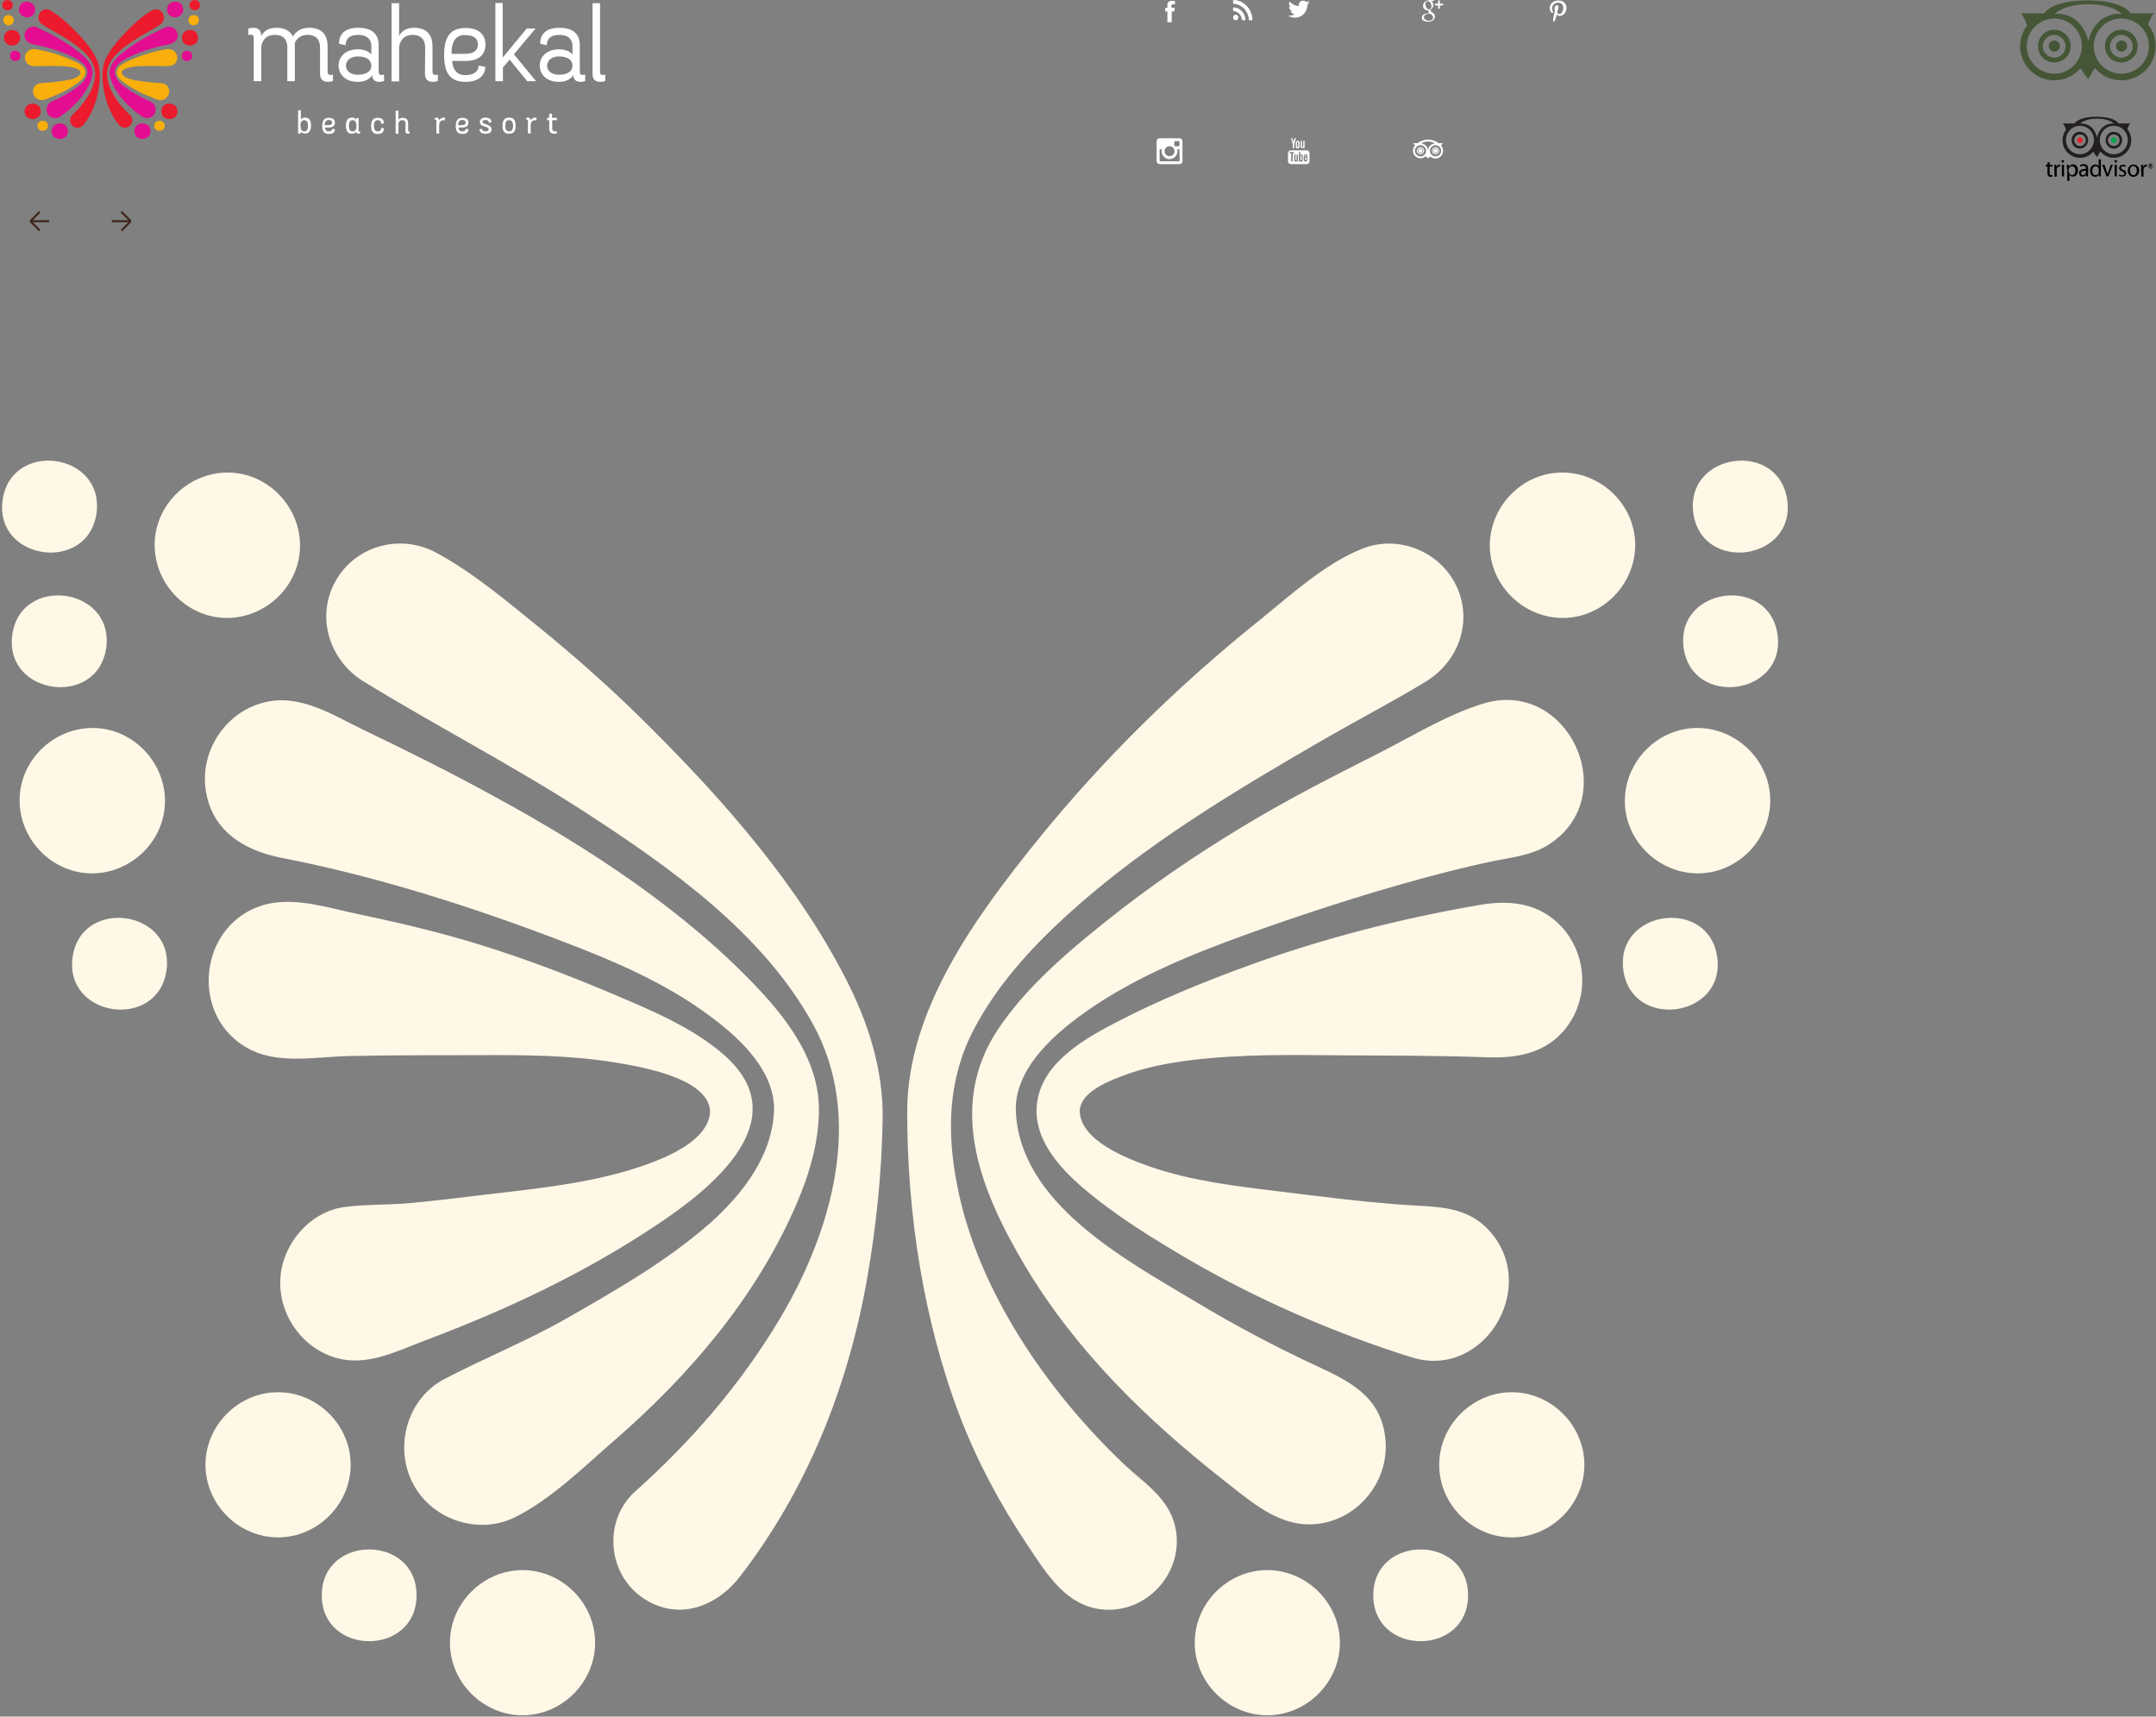 
<svg width="1001px" height="797px" viewBox="0 0 1001 797" version="1.1" xmlns="http://www.w3.org/2000/svg" xmlns:xlink="http://www.w3.org/1999/xlink">
    <rect x="0" y="0" width="1001" height="797" fill="#808080" stroke="none"/>
    <!-- Generator: Sketch 48.1 (47250) - http://www.bohemiancoding.com/sketch -->
    <desc>Created with Sketch.</desc>
    <defs></defs>
    <g id="Page-1" stroke="none" stroke-width="1" fill="none" fill-rule="evenodd">
        <g id="sprite">
            <polygon id="Shape" fill="#40291D" fill-rule="nonzero" points="22.9 103.2 15.3 103.2 18.8 106.7 18.1 107.4 13.9 103.2 13.9 102.2 18.1 98 18.8 98.7 15.3 102.2 22.9 102.2"></polygon>
            <polygon id="Shape" fill="#40291D" fill-rule="nonzero" points="51.9 103.2 59.5 103.2 56 106.7 56.7 107.4 60.9 103.2 60.9 102.2 56.7 98 56 98.7 59.5 102.2 51.9 102.2"></polygon>
            <path d="M545.5,2 L544.4,2 C544,2 543.9,2.2 543.9,2.6 L543.9,3.6 L545.4,3.6 L545.3,5.3 L544,5.3 L544,10.3 L542,10.3 L542,5.3 L541,5.3 L541,3.6 L542,3.6 L542,2.3 C542,1 542.7,0.4 544.1,0.4 L545.5,0.4 L545.5,2 Z" id="Shape" fill="#FFFFFF" fill-rule="nonzero"></path>
            <path d="M547.6,69.3 L546.6,69.3 C546.7,69.6 546.7,69.9 546.7,70.2 C546.7,72.2 545,73.9 543,73.9 C541,73.9 539.3,72.2 539.3,70.2 C539.3,69.9 539.3,69.6 539.4,69.3 L538.4,69.3 L538.4,74.4 C538.4,74.7 538.6,74.9 538.9,74.9 L547.2,74.9 C547.5,74.9 547.7,74.7 547.7,74.4 L547.6,69.3 Z M547.6,66 C547.6,65.7 547.4,65.5 547.1,65.5 L545.7,65.5 C545.4,65.5 545.2,65.7 545.2,66 L545.2,67.4 C545.2,67.7 545.4,67.9 545.7,67.9 L547.1,67.9 C547.4,67.9 547.6,67.7 547.6,67.4 L547.6,66 Z M543,67.9 C541.7,67.9 540.7,68.9 540.7,70.2 C540.7,71.5 541.7,72.5 543,72.5 C544.3,72.5 545.3,71.5 545.3,70.2 C545.3,68.9 544.3,67.9 543,67.9 Z M547.6,76.2 L538.4,76.2 C537.6,76.2 537,75.6 537,74.8 L537,65.6 C537,64.8 537.6,64.2 538.4,64.2 L547.6,64.2 C548.4,64.2 549,64.8 549,65.6 L549,74.8 C549,75.6 548.4,76.2 547.6,76.2 Z" id="Shape" fill="#FFFFFF" fill-rule="nonzero"></path>
            <g id="Group" transform="translate(598, 64)" fill="#FFFFFF" fill-rule="nonzero">
                <polygon id="Shape" points="2.2 4.8 2.9 4.8 2.9 2.9 3.7 0.2 3 0.2 2.5 2 2 0.2 1.4 0.2 2.2 2.9"></polygon>
                <path d="M3.6,4 C3.6,4.6 3.9,4.9 4.5,4.9 C5,4.9 5.4,4.6 5.4,4 L5.4,2.3 C5.4,1.8 5,1.4 4.5,1.4 C4,1.4 3.6,1.8 3.6,2.3 L3.6,4 Z M4.2,2.3 C4.2,2.1 4.3,2 4.5,2 C4.7,2 4.8,2.1 4.8,2.3 L4.8,3.9 C4.8,4.1 4.7,4.2 4.5,4.2 C4.3,4.2 4.2,4.1 4.2,3.9 L4.2,2.3 Z" id="Shape"></path>
                <path d="M6.3,4.8 C6.5,4.8 6.8,4.7 7,4.3 L7,4.7 L7.7,4.7 L7.7,1.3 L7.1,1.3 L7.1,3.9 C7,4 6.8,4.2 6.7,4.2 C6.5,4.2 6.5,4.1 6.5,4 L6.5,1.4 L5.9,1.4 L5.9,4.2 C5.9,4.5 6,4.8 6.3,4.8 Z" id="Shape"></path>
                <path d="M8.6,5.8 L1.4,5.8 C0.6,5.8 0,6.4 0,7.2 L0,10.8 C0,11.6 0.6,12.2 1.4,12.2 L8.6,12.2 C9.4,12.2 10,11.6 10,10.8 L10,7.2 C10,6.4 9.4,5.8 8.6,5.8 Z M2.2,7.2 L2.2,10.9 L1.5,10.9 L1.5,7.2 L0.8,7.2 L0.8,6.6 L2.8,6.6 L2.8,7.2 L2.2,7.2 Z M4.6,11 L4,11 L4,10.6 L3.7,10.9 C3.5,11 3.4,11 3.3,11 C3.1,11 2.9,10.9 2.9,10.4 L2.9,7.7 L3.5,7.7 L3.5,10.2 C3.5,10.3 3.5,10.4 3.7,10.4 C3.8,10.4 4,10.3 4,10.2 L4,7.8 L4.6,7.8 L4.6,11 Z M6.8,10.4 C6.8,10.8 6.7,11.1 6.3,11.1 C6,11.1 5.9,11 5.7,10.8 L5.7,11 L5.1,11 L5.1,6.6 L5.7,6.6 L5.7,8 C5.8,7.8 6,7.7 6.2,7.7 C6.7,7.7 6.8,8.1 6.8,8.6 L6.8,10.4 Z M9.1,10 C9,10.7 8.7,11 8.1,11 C7.5,11 7.3,10.6 7.3,10 L7.3,8.6 C7.3,8 7.7,7.7 8.2,7.7 C8.8,7.7 9,8.1 9,8.6 L9,9.4 L7.9,9.4 L7.9,10 C7.9,10.2 7.9,10.4 8.2,10.4 C8.4,10.4 8.5,10.2 8.5,10 L8.5,9.8 L9.1,9.8 L9.1,10 Z" id="Shape"></path>
                <path d="M7.8,8.9 L8.4,8.9 L8.4,8.6 C8.4,8.4 8.3,8.2 8.1,8.2 C7.8,8.2 7.8,8.4 7.8,8.6" id="Shape"></path>
                <path d="M6.3,10.2 L6.3,8.5 L6.2,8.3 C6.1,8.2 6,8.1 5.9,8.2 L5.8,8.3 L5.8,10.3 L5.9,10.4 C6,10.5 6.1,10.5 6.2,10.4" id="Shape"></path>
            </g>
            <path d="M607,2.2 C607.1,5 605,8.2 601.2,8.2 C600,8.2 599,7.9 598.1,7.3 C599.2,7.4 600.3,7.1 601.1,6.5 C600.2,6.5 599.4,5.9 599.2,5.1 C599.5,5.2 599.8,5.1 600.1,5.1 C599.1,4.9 598.4,4 598.5,3.1 C598.8,3.3 599.1,3.3 599.4,3.4 C598.5,2.8 598.2,1.6 598.8,0.7 C599.8,1.9 601.3,2.7 603,2.8 C602.7,1.5 603.7,0.3 605,0.3 C605.6,0.3 606.1,0.5 606.5,0.9 C607,0.8 607.4,0.6 607.8,0.4 C607.6,0.9 607.3,1.3 606.9,1.5 C607.3,1.5 607.7,1.3 608.1,1.2 C607.7,1.6 607.4,1.9 607,2.2" id="Shape" fill="#FFFFFF" fill-rule="nonzero"></path>
            <path d="M554.7,762.7 C554.7,781.1 570.1,796.4 588.4,796.4 C606.8,796.4 622.1,781 622.1,762.7 C622.1,744.3 606.7,729 588.4,729 C570,729 554.7,744.3 554.7,762.7 Z M276.3,762.7 C276.3,781.1 260.9,796.4 242.6,796.4 C224.2,796.4 208.9,781 208.9,762.7 C208.9,744.3 224.3,729 242.6,729 C261,729 276.3,744.3 276.3,762.7 Z M637.6,740.7 C637.6,769.1 681.6,769.1 681.6,740.7 C681.6,712.3 637.6,712.3 637.6,740.7 Z M193.4,740.7 C193.4,769.1 149.4,769.1 149.4,740.7 C149.4,712.3 193.4,712.3 193.4,740.7 Z M514.6,747.4 C495.6,747.3 485.9,730.6 476.6,716.7 C464.2,698.1 453.6,678.3 445.6,657.4 C428.7,613.1 421.2,563.5 421.2,516.2 C421.2,468.6 453.5,425 482.1,389.6 C512.4,352.2 547,318.3 584.5,288.2 C598.9,276.6 615,261.7 632.4,254.8 C649.8,247.8 670,256.6 677,273.9 C683.5,290.1 676.5,307.7 661.9,316.5 C646.8,325.7 631,333.9 615.7,342.7 C573.8,366.9 531.3,392.2 495.4,424.9 C478.5,440.3 462.7,457.7 452,478.2 C440,501.3 439.5,525.8 444.5,550.9 C454,599.3 486.2,645.8 521.5,679.5 C530.8,688.3 542.5,695.3 545.6,708.7 C550.1,728.2 534.7,747.5 514.6,747.4 Z M162.8,680.1 C162.8,698.5 147.4,713.8 129.1,713.8 C110.7,713.8 95.4,698.4 95.4,680.1 C95.4,661.7 110.8,646.4 129.1,646.4 C147.4,646.4 162.8,661.7 162.8,680.1 Z M668.2,680.1 C668.2,698.5 683.6,713.8 701.9,713.8 C720.3,713.8 735.6,698.4 735.6,680.1 C735.6,661.7 720.2,646.4 701.9,646.4 C683.6,646.4 668.2,661.7 668.2,680.1 Z M359.4,514.6 C359.1,495.6 341.7,480.4 327.5,470.2 C308.1,456.2 285.8,446.5 263.6,438 C220.7,421.5 176,407.1 130.8,398.3 C113.3,394.9 98.3,385.8 95.5,366.7 C92.9,348.7 104.5,331 122,326.3 C138.9,321.7 154.1,331.8 168.6,338.8 C189.2,348.7 209.7,358.9 229.7,369.9 C273.6,393.8 318,422.8 352.4,459.4 C366.5,474.5 379.9,492.9 380.2,514.4 C380.4,529.9 375.7,545.4 369.6,559.5 C350.9,602.6 320.1,638.5 285,669 C271,681.1 255.6,696.4 238.8,704.6 C222.7,712.4 202.5,706.2 193.1,691.2 C182.3,674.1 188.1,649.8 206.3,640.3 C224.8,630.6 244.1,622.9 262.4,612.5 C285.6,599.3 309.7,585.5 329.8,567.8 C345.2,554 359,536 359.4,514.6 Z M531,688.4 C528.2,685.9 525.5,683.4 522.9,680.8 C525.5,683.4 528.2,686 531,688.4 Z M294.2,693.1 C320.8,669.5 344.1,642.5 362.3,611.9 C386.1,571.8 401.4,519 377.5,475.6 C354.1,433 311.1,402.7 271.2,376.8 C237.9,355.3 202.6,337.1 168.8,316.4 C152.9,306.6 146.4,286.3 155.9,269.6 C165.3,253.1 186.2,247.7 202.7,256.7 C219.5,265.8 234.8,278.7 249.6,290.7 C268.1,305.7 285.9,321.6 302.7,338.5 C336.9,372.7 370.4,410.9 392.6,454.3 C403.1,474.7 410.1,496.3 409.8,519.5 C409.4,544.7 406.8,569.9 402.4,594.7 C393.5,644.5 374.7,691.4 343.8,731.7 C333,745.8 315.2,752.9 298.9,742.2 C282.2,731.2 279.9,706.9 294.2,693.1 C294.4,693 294.6,692.8 294.9,692.7 C294.7,692.9 294.5,693.1 294.2,693.1 Z M501.3,515.7 C501.5,529.7 523.5,538 534.1,541.7 C553.2,548.3 573.5,550.7 593.4,553.1 C612.8,555.5 632.3,558 651.8,559.4 C667.3,560.5 681.5,559.5 692.5,572.6 C714.2,598.6 688.7,640.6 655.4,630.2 C619.7,619 584.2,603.6 551.9,584.8 C535,574.9 517.8,564.3 502.9,551.6 C491.3,541.7 479,527.8 481.6,511.3 C484.5,492.6 504.6,481.7 519.7,473.9 C538.5,464.2 558.4,456.1 578.3,448.8 C613.6,435.8 650.2,426.5 687.3,420.1 C701.4,417.7 715.1,419.4 725.2,430.5 C735.8,442.1 737.7,459.9 729.7,473.4 C721,488.1 706.4,491.5 690.6,490.9 C668.5,490.1 646.4,490.1 624.3,490 C600.4,489.8 576.2,489.3 552.4,492.3 C541.5,493.7 530.5,495.8 520.2,499.9 C513.7,502.4 501.7,507.3 501.3,515.7 Z M329.7,515.7 L329.7,515.5 L329.7,515.7 Z M501.3,515.7 L501.3,515.5 L501.3,515.7 Z M471.6,514.6 C472.5,558.5 522.7,584.9 555.3,604.5 C573.6,615.5 592.5,625.5 611.9,634.5 C627.4,641.7 641.2,648.8 643.2,667.9 C645.1,685.8 633,702.9 615.4,706.9 C596.5,711.2 582.6,698.6 568.8,687.8 C532.7,659.5 499.9,627.7 476.2,588.2 C455.7,553.8 439.1,514.1 463.5,477.7 C476.7,458.1 495.4,442.2 513.7,427.6 C533.7,411.6 554.9,397.1 576.8,383.9 C596.9,371.7 617.8,361 638.8,350.4 C654.7,342.4 671.4,332 688.5,326.7 C728,314.5 753.9,370.1 718.8,392.3 C710.9,397.3 701.4,398.1 692.4,400 C681,402.4 669.6,405.3 658.3,408.4 C631.7,415.7 605.4,424.3 579.4,433.6 C553.9,442.8 528.1,453.2 505.6,468.7 C490.8,479 471.9,494.8 471.6,514.6 Z M329.7,515.7 C328.5,500.4 297.4,495.3 286.2,493.4 C265.2,489.9 243.7,489.8 222.5,489.9 C202.4,489.9 182.3,489.9 162.2,490.3 C147.9,490.6 130.4,494.1 117,487.7 C86.8,473.3 91.7,427.3 124.3,419.7 C137.9,416.5 153.9,421.9 167.1,424.6 C186.2,428.6 205.1,433.1 223.7,438.9 C243.9,445.2 263.7,452.7 283.1,460.9 C301.4,468.7 321.5,476.8 336.5,490.1 C370.2,520.1 330.3,551.9 304.8,568.8 C271.2,591.2 235.5,608 197.8,622.2 C183.9,627.4 169.7,635.1 154.6,630 C139.2,624.8 129,609.3 130.2,593.1 C131.4,577.2 143.9,562.6 160,560.4 C169.9,559.1 180.3,559.5 190.3,558.6 C201.1,557.6 211.9,556.3 222.6,555 C245,552.3 268,550.2 289.8,544 C302,540.4 329.4,531.8 329.7,515.7 Z M753.7,450.4 C757.5,478.5 801.1,472.6 797.3,444.5 C793.5,416.4 749.9,422.3 753.7,450.4 C755.4,462.5 752.1,438.4 753.7,450.4 Z M77.3,450.4 C73.5,478.5 29.9,472.6 33.7,444.5 C37.5,416.4 81.1,422.3 77.3,450.4 C75.6,462.5 78.9,438.4 77.3,450.4 Z M754.7,376.3 C757.2,394.5 774.5,407.7 792.7,405.2 C810.9,402.7 824.1,385.4 821.6,367.2 C819.1,349 801.8,335.8 783.6,338.3 C765.4,340.8 752.2,358.1 754.7,376.3 C757.2,394.7 752.2,357.8 754.7,376.3 Z M76.3,376.3 C73.8,394.5 56.5,407.7 38.3,405.2 C20.1,402.7 6.9,385.4 9.4,367.2 C11.9,349 29.2,335.8 47.4,338.3 C65.6,340.8 78.8,358.1 76.3,376.3 C73.8,394.7 78.8,357.8 76.3,376.3 Z M49.3,300.7 C45.5,328.8 1.9,322.9 5.7,294.8 C9.5,266.7 53.1,272.6 49.3,300.7 C47.7,312.8 51,288.7 49.3,300.7 Z M781.7,300.7 C785.5,328.8 829.1,322.9 825.3,294.8 C821.5,266.7 777.9,272.6 781.7,300.7 C783.3,312.8 780,288.7 781.7,300.7 Z M139,257.7 C136.5,275.9 119.2,289.1 101,286.6 C82.8,284.1 69.6,266.8 72.1,248.6 C74.6,230.4 91.9,217.2 110.1,219.7 C128.3,222.2 141.5,239.5 139,257.7 Z M692,257.7 C694.5,275.9 711.8,289.1 730,286.6 C748.2,284.1 761.4,266.8 758.9,248.6 C756.4,230.4 739.1,217.2 720.9,219.7 C702.7,222.2 689.5,239.5 692,257.7 Z M44.8,238.2 C41,266.3 -2.6,260.4 1.2,232.3 C5,204.1 48.6,210 44.8,238.2 C43.2,250.2 46.5,226.1 44.8,238.2 Z M786.2,238.2 C790,266.3 833.6,260.4 829.8,232.3 C826,204.1 782.4,210 786.2,238.2 C787.8,250.2 784.5,226.1 786.2,238.2 Z M295.1,692.5 C298.8,689.7 302.2,686.5 305.6,683.3 C302.3,686.5 298.8,689.6 295.1,692.5 Z M536.7,693.1 L535.1,691.9 C535.6,692.3 536.1,692.7 536.7,693.1 Z M534.6,691.5 C534.1,691.1 533.7,690.8 533.3,690.4 L534.6,691.5 Z M533,690.2 L531,688.5 C531.8,689.1 532.4,689.7 533,690.2 Z" id="Shape" fill="#FFF8E7" fill-rule="nonzero"></path>
            <path d="M22.3,58.4 C22.3,61.5 17.4,61.5 17.4,58.4 C17.4,55.3 22.3,55.3 22.3,58.4 Z" id="Shape" fill="#F8AF0B" fill-rule="nonzero"></path>
            <path d="M5.9,2.7 C5.5,5.8 0.6,5.2 1.1,2 C1.4,-1 6.3,-0.4 5.9,2.7 C5.7,4.1 6,1.4 5.9,2.7 Z" id="Shape" fill="#EB1A2D" fill-rule="nonzero"></path>
            <path d="M6.4,9.7 C6,12.8 1.1,12.2 1.6,9 C1.9,5.9 6.8,6.6 6.4,9.7 C6.2,11 6.5,8.3 6.4,9.7 Z" id="Shape" fill="#F8AF0B" fill-rule="nonzero"></path>
            <path d="M9.5,26.3 C9.1,29.4 4.2,28.8 4.7,25.6 C5,22.5 9.9,23.1 9.5,26.3 C9.3,27.6 9.6,24.9 9.5,26.3 Z" id="Shape" fill="#E40C90" fill-rule="nonzero"></path>
            <path d="M9.3,18 C8.7,22.8 1.2,21.8 1.9,17 C2.6,12.3 10,13.3 9.3,18 C9.1,20.1 9.6,16 9.3,18 Z" id="Shape" fill="#EB1A2D" fill-rule="nonzero"></path>
            <path d="M16.3,4.9 C15.6,9.8 8,8.6 8.9,3.7 C9.8,-0.9 16.8,0.2 16.3,4.9 Z" id="Shape" fill="#E40C90" fill-rule="nonzero"></path>
            <path d="M574.958,8.123 C574.958,8.479 574.839,8.782 574.601,9.031 C574.362,9.28 574.072,9.405 573.731,9.405 C573.391,9.405 573.101,9.28 572.862,9.031 C572.624,8.782 572.504,8.479 572.504,8.123 C572.504,7.767 572.624,7.464 572.862,7.215 C573.101,6.966 573.391,6.841 573.731,6.841 C574.072,6.841 574.362,6.966 574.601,7.215 C574.839,7.464 574.958,7.767 574.958,8.123 Z M578.231,8.944 C578.239,9.069 578.203,9.176 578.122,9.265 C578.045,9.358 577.945,9.405 577.822,9.405 L576.959,9.405 C576.852,9.405 576.761,9.368 576.684,9.295 C576.607,9.221 576.565,9.129 576.556,9.018 C576.463,7.998 576.069,7.127 575.377,6.404 C574.685,5.681 573.851,5.27 572.875,5.172 C572.768,5.163 572.68,5.119 572.61,5.039 C572.539,4.958 572.504,4.863 572.504,4.752 L572.504,3.85 C572.504,3.721 572.549,3.617 572.638,3.536 C572.711,3.461 572.803,3.423 572.913,3.423 L572.945,3.423 C573.627,3.481 574.279,3.66 574.901,3.96 C575.523,4.261 576.075,4.665 576.556,5.172 C577.042,5.675 577.429,6.251 577.716,6.901 C578.004,7.551 578.175,8.232 578.231,8.944 Z M581.503,8.957 C581.512,9.078 581.473,9.182 581.388,9.271 C581.311,9.36 581.213,9.405 581.094,9.405 L580.18,9.405 C580.069,9.405 579.975,9.366 579.896,9.288 C579.817,9.21 579.775,9.115 579.771,9.004 C579.72,8.047 579.505,7.138 579.126,6.277 C578.746,5.416 578.253,4.668 577.646,4.034 C577.039,3.4 576.323,2.884 575.499,2.488 C574.674,2.092 573.804,1.865 572.888,1.807 C572.781,1.803 572.691,1.759 572.616,1.677 C572.542,1.595 572.504,1.498 572.504,1.387 L572.504,0.432 C572.504,0.307 572.547,0.205 572.632,0.125 C572.709,0.045 572.803,0.005 572.913,0.005 C574.049,0.063 575.117,0.33 576.138,0.806 C577.158,1.282 578.065,1.936 578.857,2.769 C579.654,3.597 580.28,4.543 580.736,5.609 C581.192,6.675 581.448,7.791 581.503,8.957 Z" id="rss" fill="#FFFFFF" fill-rule="nonzero"></path>
            <path d="M18.9,51.7 C18.9,56.5 11.4,56.5 11.4,51.7 C11.5,46.9 18.9,46.9 18.9,51.7 Z" id="Shape" fill="#EB1A2D" fill-rule="nonzero"></path>
            <path d="M31.5,60.9 C31.5,65.7 24,65.7 24,60.9 C24,56.1 31.5,56.1 31.5,60.9 Z" id="Shape" fill="#E40C90" fill-rule="nonzero"></path>
            <path d="M23.5,4.9 C27.5,7.3 31.1,10.5 34.4,13.8 C38.2,17.6 42,21.9 44.5,26.7 C47.1,31.8 46.5,37.2 45.5,42.7 C44.6,47.7 42.7,52.5 39.7,56.7 C38.7,58.1 37.7,59.4 35.8,59.3 C33.8,59.2 32.2,57.2 32.6,55.2 C32.9,53.5 34.4,52.7 35.5,51.5 C37.2,49.8 38.7,47.8 40.1,45.8 C42.9,41.7 45.4,35.8 43.6,30.8 C41.9,26 37.4,22.5 33.4,19.7 C29,16.6 24.3,14.3 19.8,11.5 C15.4,8.8 19.2,2.3 23.5,4.9 Z" id="Shape" fill="#EB1A2D" fill-rule="nonzero"></path>
            <path d="M17.3,12.8 C23.5,15.7 29.7,18.9 35.2,23.1 C37.9,25.2 41.2,27.7 42.5,31 C43.5,33.5 42.8,36.1 41.8,38.5 C39,44.8 33.9,49.9 28.3,53.9 C26.1,55.5 22.8,55 21.8,52.1 C21.4,50.9 21.6,49.6 22.3,48.6 C23.1,47.4 24.5,47 25.7,46.4 C29.1,44.8 32.5,42.9 35.6,40.6 C38,38.9 40.6,36.5 40.6,33.3 C40.5,29.6 35.5,27.2 32.7,25.9 C28.6,24 24.2,22.6 19.8,21.5 C17.1,20.8 12.5,20.8 11.5,17.5 C10.6,14.3 14.1,11.2 17.3,12.8 Z" id="Shape" fill="#E40C90" fill-rule="nonzero"></path>
            <path d="M16.3,22.8 C22.3,23.8 28.2,25.5 33.8,28.1 C36,29.1 39.7,30.6 39.7,33.6 C39.7,36.2 36.9,38 35.1,39.2 C32.6,40.9 30,42.4 27.3,43.6 C26,44.2 24.7,44.7 23.4,45.2 C22.2,45.7 20.8,46.4 19.5,46.5 C17,46.6 14.9,44.2 15.4,41.7 C15.9,39 18.2,38.6 20.5,38.5 C23.9,38.3 27.5,37.9 30.8,37.3 C32.6,37 37.4,36.1 37.4,33.6 C37.3,32.3 35.1,31.7 34.1,31.4 C32.3,30.9 30.5,30.8 28.7,30.7 C25.2,30.6 21.6,30.6 18.1,30.7 C15.5,30.8 12.5,30.9 11.7,27.7 C11,24.9 13.5,22.4 16.3,22.8 Z M71.6,58.4 C71.6,61.5 76.5,61.5 76.5,58.4 C76.4,55.3 71.6,55.3 71.6,58.4 Z" id="Shape" fill="#F8AF0B" fill-rule="nonzero"></path>
            <path d="M88,2.7 C88.4,5.8 93.3,5.2 92.8,2 C92.4,-1 87.6,-0.4 88,2.7 C88.2,4.1 87.8,1.4 88,2.7 Z" id="Shape" fill="#EB1A2D" fill-rule="nonzero"></path>
            <path d="M87.5,9.7 C87.9,12.8 92.8,12.2 92.3,9 C91.9,5.9 87.1,6.6 87.5,9.7 Z" id="Shape" fill="#F8AF0B" fill-rule="nonzero"></path>
            <path d="M84.4,26.3 C84.8,29.4 89.7,28.8 89.2,25.6 C88.8,22.5 84,23.1 84.4,26.3 Z" id="Shape" fill="#E40C90" fill-rule="nonzero"></path>
            <path d="M84.5,18 C85.1,22.8 92.6,21.8 91.9,17 C91.3,12.3 83.9,13.3 84.5,18 C84.8,20.1 84.3,16 84.5,18 Z" id="Shape" fill="#EB1A2D" fill-rule="nonzero"></path>
            <path d="M77.6,4.9 C78.3,9.8 85.9,8.6 85,3.7 C84.1,-0.9 77,0.2 77.6,4.9 Z" id="Shape" fill="#E40C90" fill-rule="nonzero"></path>
            <path d="M74.9,51.7 C74.9,56.5 82.4,56.5 82.4,51.7 C82.4,46.9 74.9,46.9 74.9,51.7 Z" id="Shape" fill="#EB1A2D" fill-rule="nonzero"></path>
            <path d="M62.4,60.9 C62.4,65.7 69.9,65.7 69.9,60.9 C69.8,56.1 62.4,56.1 62.4,60.9 Z" id="Shape" fill="#E40C90" fill-rule="nonzero"></path>
            <path d="M70.4,4.9 C66.4,7.3 62.8,10.5 59.5,13.8 C55.7,17.6 51.9,21.9 49.4,26.7 C46.8,31.8 47.4,37.2 48.4,42.7 C49.3,47.7 51.2,52.3 54.1,56.5 C55.1,57.9 56.1,59.3 58,59.3 C60,59.3 61.7,57.4 61.4,55.4 C61.2,53.7 59.7,52.8 58.6,51.7 C56.9,50 55.4,48.1 54,46.1 C51.2,42 48.6,36.3 50.2,31.3 C51.7,26.5 56.2,22.9 60.2,20.1 C64.7,16.9 69.5,14.5 74.1,11.6 C75.7,10.6 76.6,8.8 75.9,6.9 C75.1,4.6 72.4,3.6 70.4,4.9 Z" id="Shape" fill="#EB1A2D" fill-rule="nonzero"></path>
            <path d="M76.6,12.8 C70.4,15.7 64.2,18.9 58.7,23.1 C56,25.2 52.7,27.7 51.4,31 C50.4,33.5 51.1,36.1 52.1,38.5 C54.9,44.9 60,49.9 65.6,53.9 C67.8,55.5 71.1,55 72.1,52.1 C72.5,50.9 72.3,49.6 71.6,48.6 C70.8,47.4 69.4,47 68.2,46.4 C64.8,44.8 61.4,42.9 58.3,40.6 C55.9,38.9 53.3,36.5 53.3,33.3 C53.4,29.6 58.4,27.2 61.2,25.9 C65.3,24 69.7,22.6 74.1,21.5 C76.8,20.8 81.4,20.8 82.4,17.5 C83.3,14.3 79.7,11.2 76.6,12.8 Z" id="Shape" fill="#E40C90" fill-rule="nonzero"></path>
            <path d="M77.6,22.8 C71.6,23.8 65.7,25.5 60.1,28.1 C57.9,29.1 54.2,30.6 54.2,33.6 C54.2,36.2 57,38 58.8,39.2 C61.3,40.9 63.9,42.4 66.6,43.6 C67.9,44.2 69.2,44.7 70.5,45.2 C71.7,45.7 73.1,46.4 74.4,46.5 C76.9,46.6 79,44.2 78.5,41.7 C78,39 75.7,38.6 73.4,38.5 C70,38.3 66.4,37.9 63.1,37.3 C61.3,37 56.6,36.1 56.5,33.6 C56.6,32.3 58.8,31.7 59.8,31.4 C61.6,30.9 63.4,30.8 65.2,30.7 C68.7,30.6 72.3,30.6 75.8,30.7 C78.4,30.8 81.4,30.9 82.2,27.7 C82.5,26.4 82.1,25 81.3,24.1 C80.8,23.6 80.3,23.2 79.6,23 C79.4,22.9 77.6,22.6 77.6,22.8 Z" id="Shape" fill="#F8AF0B" fill-rule="nonzero"></path>
            <path d="M275.1,1.5 L275.1,34.3 C275.1,36.9 276.4,38 278.7,38 C280.3,38 281,37.6 281,37.6 L281,34.6 C281,34.6 280.6,34.8 279.9,34.8 C279,34.8 278.6,34.5 278.6,33.5 L278.6,1.5 L275.1,1.5 Z M265.8,30.5 C265.8,28 263.8,26.2 259.5,26.2 C255.9,26.2 254,28.3 254,30.5 C254,32.7 255.9,34.7 259.5,34.7 C263.8,34.7 265.8,32.9 265.8,30.5 Z M271.7,34.6 L271.7,37.6 C271.7,37.6 270.9,38 269.3,38 C267.2,38 266.2,36.5 266.2,35.1 L266.2,35 L266.1,35 C266.1,35 264.6,38 259.5,38 C253.8,38 250.6,34.6 250.6,30.4 C250.6,26.3 253.9,22.9 259.5,22.9 C264.2,22.9 265.7,25.2 265.7,25.2 L265.8,25.2 L265.8,21.4 C265.8,18.4 264,16.2 259.8,16.2 C254.1,16.2 253.9,19.7 253.9,21 L250.8,20.3 C250.8,17.8 251.6,12.9 259.8,12.9 C266.8,12.9 269.2,16.5 269.2,20.9 L269.2,33.2 C269.2,34.4 269.6,34.8 270.6,34.8 C271.2,34.8 271.7,34.6 271.7,34.6 Z M248.9,37.7 L238.6,25.2 L248.7,13.2 L244.6,13.2 L233.4,26.7 L233.4,1.4 L230,1.4 L230,37.7 L233.5,37.7 L233.5,31.3 L236.6,27.7 L244.8,37.7 L248.9,37.7 Z M209.6,25 L216,25 C220,25 221.9,23.3 221.9,20.6 C221.9,18.4 220.6,16.3 216,16.3 C212,16.2 209.7,18.6 209.6,25 Z M222.2,30.5 L225.3,31 C225.3,34.2 223.1,38 216.1,38 C209.3,38 206.2,34.3 206.2,25.6 C206.2,16.9 209.3,13 216.1,13 C222.9,13 225.4,16.6 225.4,20.7 C225.4,25.5 222.1,28.3 216.2,28.3 L209.9,28.3 C210.4,33.3 212.8,34.9 216.2,34.9 C220.9,34.8 222.2,32.4 222.2,30.5 Z M197.3,34.3 C197.3,36.5 198.4,38 200.9,38 C202.5,38 203.3,37.6 203.3,37.6 L203.3,34.6 C203.3,34.6 202.8,34.8 202.2,34.8 C201.3,34.8 200.8,34.4 200.8,33.2 L200.8,21.4 C200.8,16.8 198.6,12.9 192.3,12.9 C186.7,12.9 185.4,16.6 185.4,16.6 L185.3,16.6 L185.3,1.5 L181.8,1.5 L181.8,37.8 L185.3,37.8 L185.3,22.3 C185.3,20.1 186.8,16.2 191.5,16.2 C196.1,16.2 197.4,19.1 197.4,22.1 L197.3,34.3 Z M172.4,30.5 C172.4,28 170.4,26.2 166.1,26.2 C162.5,26.2 160.6,28.3 160.6,30.5 C160.6,32.7 162.5,34.7 166.1,34.7 C170.4,34.7 172.4,32.9 172.4,30.5 Z M178.3,34.6 L178.3,37.6 C178.3,37.6 177.5,38 175.9,38 C173.8,38 172.8,36.5 172.8,35.1 L172.8,35 L172.7,35 C172.7,35 171.2,38 166.1,38 C160.4,38 157.2,34.6 157.2,30.4 C157.2,26.3 160.5,22.9 166.1,22.9 C170.8,22.9 172.3,25.2 172.3,25.2 L172.4,25.2 L172.4,21.4 C172.4,18.4 170.6,16.2 166.4,16.2 C160.7,16.2 160.5,19.7 160.5,21 L157.4,20.3 C157.4,17.8 158.2,12.9 166.4,12.9 C173.4,12.9 175.8,16.5 175.8,20.9 L175.8,33.2 C175.8,34.4 176.2,34.8 177.2,34.8 C177.8,34.8 178.3,34.6 178.3,34.6 Z M117.8,37.7 L117.8,17.7 C117.8,16.5 117.4,16.1 116.4,16.1 C115.8,16.1 115.3,16.3 115.3,16.3 L115.3,13.3 C115.3,13.3 116.1,12.9 117.7,12.9 C120.1,12.9 121.3,14.3 121.3,16.6 L121.4,16.6 C121.4,16.6 122.8,12.9 128.4,12.9 C132.5,12.9 134.9,14.6 136,17 C137.1,14.9 139.5,12.9 143.6,12.9 C149.9,12.9 152.1,16.8 152.1,21.4 L152.1,33.2 C152.1,34.4 152.5,34.8 153.5,34.8 C154.1,34.8 154.6,34.6 154.6,34.6 L154.6,37.6 C154.6,37.6 153.8,38 152.2,38 C149.8,38 148.6,36.6 148.6,34.3 L148.6,22.1 C148.6,19 147.3,16.2 142.7,16.2 C139.3,16.2 137.5,18.3 136.8,20.2 L136.9,21.4 L136.9,37.7 L133.4,37.7 L133.4,22.1 C133.4,19 132.2,16.2 127.5,16.2 C123,16.2 121.4,19.7 121.3,21.9 L121.3,37.7 L117.8,37.7 Z M138.4,51.2 L138.4,62 L139.6,62 L139.6,61.1 L139.7,61.1 C139.8,61.5 140.5,62 141.6,62 C143.4,62 144.4,60.7 144.4,58.3 C144.4,55.8 143.5,54.6 141.6,54.6 C140.5,54.6 139.9,55.1 139.8,55.5 L139.7,55.5 L139.7,51.2 L138.4,51.2 Z M139.5,58.4 C139.5,56.7 140,55.8 141.3,55.8 C142.5,55.8 143,56.7 143,58.4 C143,60.1 142.5,61 141.3,61 C140,61 139.5,60 139.5,58.4 Z M154.3,59.8 C154.3,60.4 153.9,61 152.6,61 C151.7,61 151,60.6 150.9,59.2 L152.7,59.2 C154.5,59.2 155.5,58.4 155.5,57 C155.5,55.8 154.8,54.7 152.7,54.7 C150.6,54.7 149.6,55.9 149.6,58.5 C149.6,61.1 150.6,62.2 152.7,62.2 C154.8,62.2 155.5,61.1 155.5,60 L154.3,59.8 Z M152.6,55.7 C153.9,55.7 154.2,56.3 154.2,56.9 C154.2,57.7 153.6,58.1 152.5,58.1 L150.7,58.1 C150.9,56.3 151.5,55.7 152.6,55.7 Z M163.5,54.6 C161.6,54.6 160.6,55.8 160.6,58.3 C160.6,60.8 161.5,62.1 163.4,62.1 C164.6,62.1 165.2,61.5 165.3,61.2 L165.4,61.2 C165.4,61.6 165.7,62.1 166.4,62.1 C166.9,62.1 167.2,62 167.2,62 L167.2,61 C167.2,61 167,61.1 166.9,61.1 C166.6,61.1 166.5,61 166.5,60.6 L166.5,54.8 L165.3,54.8 L165.3,55.7 L165.2,55.7 C165.2,55.2 164.6,54.6 163.5,54.6 Z M165.5,58.4 C165.5,60.1 165,61 163.7,61 C162.5,61 162,60.1 162,58.4 C162,56.6 162.5,55.8 163.7,55.8 C164.9,55.7 165.5,56.7 165.5,58.4 Z M177,59.3 C177,60.3 176.6,61 175.4,61 C174.2,61 173.6,60.2 173.6,58.4 C173.6,56.5 174.2,55.8 175.4,55.8 C176.7,55.8 177,56.6 177,57.5 L178.2,57.3 C178.2,55.9 177.7,54.7 175.4,54.7 C173.3,54.7 172.3,55.9 172.3,58.5 C172.3,61.1 173.3,62.2 175.4,62.2 C177.7,62.2 178.2,61 178.2,59.6 C178.2,59.6 177,59.3 177,59.3 Z M188.2,60.9 C188.2,61.7 188.6,62.1 189.4,62.1 C189.9,62.1 190.2,62 190.2,62 L190.2,61 C190.2,61 190.1,61.1 189.9,61.1 C189.6,61.1 189.5,61 189.5,60.6 L189.5,57.2 C189.5,55.8 188.8,54.7 187,54.7 C185.4,54.7 185,55.7 185,55.7 L185,51.4 L183.7,51.4 L183.7,62.1 L185,62.1 L185,57.5 C185,56.8 185.4,55.8 186.7,55.8 C188,55.8 188.3,56.6 188.3,57.5 L188.2,60.9 Z M203.9,62 L203.9,58.3 C203.9,57.3 204.2,55.8 206,55.8 C206.4,55.8 206.5,55.9 206.6,55.9 L206.6,54.7 C206.6,54.7 206.4,54.6 206.1,54.6 C204.4,54.6 203.9,55.9 203.9,55.9 C203.9,55.2 203.5,54.6 202.7,54.6 C202.2,54.6 201.9,54.7 201.9,54.7 L201.9,55.7 C201.9,55.7 202,55.6 202.2,55.6 C202.5,55.6 202.6,55.7 202.6,56.1 L202.6,61.9 C202.7,62 203.9,62 203.9,62 Z M216.3,59.8 C216.3,60.4 215.9,61 214.6,61 C213.7,61 213,60.6 212.9,59.2 L214.7,59.2 C216.5,59.2 217.5,58.4 217.5,57 C217.5,55.8 216.8,54.7 214.7,54.7 C212.6,54.7 211.6,55.9 211.6,58.5 C211.6,61.1 212.6,62.2 214.7,62.2 C216.8,62.2 217.5,61.1 217.5,60 L216.3,59.8 Z M214.6,55.7 C215.9,55.7 216.2,56.3 216.2,56.9 C216.2,57.7 215.6,58.1 214.5,58.1 L212.7,58.1 C212.8,56.3 213.5,55.7 214.6,55.7 Z M226.9,60 C226.9,60.5 226.6,61 225.4,61 C224.2,61 223.8,60.4 223.8,59.8 L222.6,60 C222.6,61 223.3,62.1 225.4,62.1 C227.5,62.1 228.2,61.2 228.2,60.1 C228.2,57.4 224,58 224,56.6 C224,56.1 224.4,55.7 225.4,55.7 C226.5,55.7 227,56.2 227,57 L228.2,56.8 C228.2,55.5 227.3,54.6 225.4,54.6 C223.5,54.6 222.8,55.7 222.8,56.6 C222.7,59.2 226.9,58.4 226.9,60 Z M236.4,62.1 C238.5,62.1 239.4,61 239.4,58.4 C239.4,55.8 238.5,54.6 236.4,54.6 C234.3,54.6 233.3,55.8 233.3,58.4 C233.3,61 234.3,62.1 236.4,62.1 Z M236.4,61 C235.2,61 234.6,60.2 234.6,58.4 C234.6,56.6 235.1,55.8 236.4,55.8 C237.6,55.8 238.2,56.6 238.2,58.4 C238.2,60.2 237.6,61 236.4,61 Z M246.4,62 L246.4,58.3 C246.4,57.3 246.7,55.8 248.5,55.8 C248.9,55.8 249,55.9 249.1,55.9 L249.1,54.7 C249.1,54.7 248.9,54.6 248.6,54.6 C246.9,54.6 246.4,55.9 246.4,55.9 C246.4,55.2 246,54.6 245.2,54.6 C244.7,54.6 244.4,54.7 244.4,54.7 L244.4,55.7 C244.4,55.7 244.5,55.6 244.7,55.6 C245,55.6 245.1,55.7 245.1,56.1 L245.1,61.9 L246.4,62 Z M258.5,54.7 L256.3,54.7 L256.3,52.8 L255,52.8 L255,54.7 L254,54.7 L254,55.8 L255,55.8 L255,59.8 C255,61.2 255.6,62.1 257.5,62.1 C258,62.1 258.5,62 258.5,62 L258.5,60.9 C258.5,60.9 258.2,61 257.7,61 C256.7,61 256.4,60.5 256.4,59.5 L256.4,55.8 L258.6,55.8 L258.5,54.7 Z" id="Shape" fill="#FFFFFF" fill-rule="nonzero"></path>
            <path d="M997.3,11.4 C997.9,9.6 998.8,7.5 1000.1,6.2 L989.7,6.2 C989.5,6.1 989.3,6.1 989.2,6.1 C988.6,5.2 984.7,0.2 969.2,0.2 C952.2,0.2 949.1,6.2 949.1,6.2 L938.2,6.2 C939.6,7.6 940.6,10 941.1,11.9 C939.1,14.6 937.9,17.9 937.9,21.4 C937.9,30.2 945,37.3 953.8,37.3 C958.7,37.3 963,35.1 965.9,31.7 L969.5,36.8 L972.6,31.5 C975.5,35.1 979.9,37.3 984.9,37.3 C993.7,37.3 1000.8,30.2 1000.8,21.4 C1000.9,17.6 999.5,14.1 997.3,11.4 Z M953.8,34.2 C946.8,34.2 941,28.5 941,21.4 C941,14.4 946.7,8.6 953.8,8.6 C960.8,8.6 966.6,14.3 966.6,21.4 C966.6,28.5 960.8,34.2 953.8,34.2 Z M984.9,34.2 C977.9,34.2 972.1,28.5 972.1,21.4 C972.1,14.4 977.8,8.6 984.9,8.6 C992,8.6 997.7,14.3 997.7,21.4 C997.7,28.5 992,34.2 984.9,34.2 Z M948.4,16 C947,17.4 946.2,19.4 946.2,21.4 C946.2,23.4 947,25.4 948.4,26.8 C949.8,28.2 951.8,29 953.8,29 C958,29 961.4,25.6 961.4,21.4 C961.4,17.2 958,13.8 953.8,13.8 C951.7,13.8 949.8,14.6 948.4,16 Z M979.5,16 C978.1,17.4 977.3,19.4 977.3,21.4 C977.3,23.4 978.1,25.4 979.5,26.8 C980.9,28.2 982.9,29 984.9,29 C989.1,29 992.5,25.6 992.5,21.4 C992.5,17.2 989.1,13.8 984.9,13.8 C982.9,13.8 981,14.6 979.5,16 Z M950,25.2 C949,24.2 948.4,22.9 948.4,21.5 C948.4,20.1 949,18.8 950,17.8 C951,16.8 952.3,16.2 953.7,16.2 C956.6,16.2 959,18.6 959,21.5 C959,24.4 956.6,26.8 953.7,26.8 C952.4,26.7 951,26.2 950,25.2 Z M981.2,25.2 C980.2,24.2 979.6,22.9 979.6,21.5 C979.6,20.1 980.2,18.8 981.2,17.8 C982.2,16.8 983.5,16.2 984.9,16.2 C987.8,16.2 990.2,18.6 990.2,21.5 C990.2,24.4 987.8,26.8 984.9,26.8 C983.5,26.7 982.2,26.2 981.2,25.2 Z M951.2,21.4 C951.2,22.8 952.4,24 953.8,24 C955.2,24 956.4,22.8 956.4,21.4 C956.4,20 955.2,18.8 953.8,18.8 C952.4,18.8 951.2,20 951.2,21.4 Z M982.4,21.4 C982.4,22.8 983.6,24 985,24 C986.4,24 987.6,22.8 987.6,21.4 C987.6,20 986.4,18.8 985,18.8 C983.6,18.8 982.4,20 982.4,21.4 Z M954,6.5 C954,6.5 958.1,2 969,2 L970.1,2 C981,2 985.1,6.5 985.1,6.5 C985.1,6.5 973.5,4.6 969.6,18.9 C965.6,4.6 954,6.5 954,6.5 Z" id="Shape" fill="#455637" fill-rule="nonzero"></path>
            <path d="M665.1,8.9 C665,9.1 664.8,9.2 664.7,9.3 C664.5,9.4 664.3,9.5 664.1,9.5 C663.9,9.6 663.7,9.6 663.4,9.6 C663.1,9.6 662.9,9.6 662.6,9.5 C662.3,9.4 662.1,9.3 661.9,9.2 C661.7,9.1 661.5,8.9 661.3,8.7 C661.2,8.5 661.1,8.2 661.1,8 C661.1,7.8 661.2,7.5 661.3,7.4 C661.4,7.2 661.5,7.1 661.7,6.9 L662.3,6.6 C662.5,6.5 662.7,6.5 663,6.4 L663.9,6.4 C663.9,6.4 664,6.5 664.1,6.5 C664.2,6.6 664.3,6.6 664.3,6.6 C664.3,6.6 664.4,6.7 664.5,6.7 C664.6,6.8 664.7,6.8 664.7,6.9 L664.9,7.1 L665.1,7.3 L665.2,7.5 C665.3,7.6 665.3,7.6 665.3,7.7 C665.3,7.8 665.3,7.8 665.4,7.9 L665.4,8.1 C665.3,8.5 665.2,8.7 665.1,8.9 Z M664.3,4 C664.1,4.2 663.8,4.4 663.5,4.4 C663.3,4.4 663.1,4.3 662.9,4.2 C662.7,4.1 662.6,4 662.4,3.8 L662.1,3.2 C662,3 661.9,2.8 661.9,2.6 L661.8,2 C661.8,1.6 661.9,1.3 662.1,1 C662.3,0.7 662.6,0.6 663,0.6 C663.3,0.6 663.5,0.7 663.7,0.8 C663.9,1 664.1,1.2 664.2,1.4 L664.5,2.2 C664.6,2.5 664.6,2.7 664.6,3 C664.6,3.5 664.5,3.8 664.3,4 Z M662.7,0.3 C662.1,0.4 661.7,0.7 661.3,1.2 C660.9,1.6 660.7,2.1 660.7,2.7 C660.7,3.3 660.9,3.8 661.3,4.2 C661.7,4.6 662.2,4.8 662.8,4.8 L663.2,4.8 L663.2,5.2 C663.2,5.5 663.3,5.8 663.6,6.1 C663.3,6.1 663,6.1 662.7,6.2 C662.4,6.2 662.1,6.3 661.8,6.4 C661.5,6.5 661.2,6.6 660.9,6.8 C660.6,7 660.5,7.2 660.3,7.5 C660.2,7.8 660.1,8.1 660.1,8.3 C660.1,8.6 660.2,8.8 660.3,9 C660.4,9.2 660.6,9.4 660.8,9.5 C661,9.6 661.2,9.8 661.5,9.8 C661.7,9.9 662,10 662.2,10 L662.9,10.1 C664,10.1 664.8,9.8 665.4,9.3 C666,8.8 666.2,8.2 666.2,7.6 C666.2,7.4 666.2,7.2 666.1,7 C666,6.8 665.9,6.6 665.8,6.5 C665.7,6.4 665.6,6.2 665.4,6.1 L665,5.8 C664.9,5.7 664.8,5.6 664.6,5.5 L664.3,5.2 C664.2,5.1 664.2,5 664.2,4.9 C664.2,4.8 664.2,4.6 664.3,4.5 C664.4,4.4 664.5,4.3 664.6,4.1 C664.7,4 664.9,3.9 665,3.7 C665.1,3.6 665.2,3.4 665.3,3.1 C665.4,2.9 665.4,2.6 665.4,2.3 C665.4,1.9 665.3,1.6 665.2,1.3 C665,1 664.8,0.7 664.5,0.5 L665.3,0.5 L666.1,0 L663.5,0 C663.4,0.2 663,0.2 662.7,0.3 Z M668.5,1.7 L668.5,0.2 L667.7,0.2 L667.7,1.7 L666.2,1.7 L666.2,2.5 L667.7,2.5 L667.7,4 L668.5,4 L668.5,2.5 L670,2.5 L670,1.7 L668.5,1.7 Z M719.5,3.8 C719.5,0.2 724.7,-1 726.7,1.7 C727.6,2.9 727.4,4.8 726.6,6 C726.2,6.6 725.6,7.1 724.8,7.3 C724.1,7.5 723.1,7.4 722.8,6.7 C722.6,7.3 722.5,8 722.3,8.7 C722.2,9 722,9.3 721.8,9.6 L721.4,10.2 C721.2,10.3 721.2,10.2 721.2,9.9 L721.1,9.1 C721.1,8.2 721.4,7.3 721.6,6.4 L721.8,5.5 C721.8,5.3 722,5.1 721.9,4.9 L721.8,4.5 C721.7,4 721.7,3.5 722,3 C722.3,2.5 723,2.2 723.4,2.7 C723.8,3.2 723.5,4 723.3,4.5 C723.1,5 722.8,5.7 723.2,6.2 C723.6,6.7 724.3,6.6 724.8,6.2 C725.7,5.4 726.1,3.6 725.6,2.5 C725.1,1.3 723.6,1 722.4,1.4 C721.1,1.8 720.1,3.5 720.8,4.8 C721,5.2 721.2,5.4 721,5.8 C720.9,6.1 720.7,6.1 720.4,5.9 C719.8,5.4 719.5,4.5 719.5,3.8 Z" id="Shape" fill="#FFFFFF" fill-rule="nonzero"></path>
            <g id="Group" transform="translate(656, 64)" fill="#FFFFFF" fill-rule="nonzero">
                <path d="M3.5,4.3 C2.5,4.3 1.8,5.1 1.8,6 C1.8,7 2.6,7.7 3.5,7.7 C4.4,7.7 5.2,6.9 5.2,6 C5.3,5.1 4.5,4.3 3.5,4.3 Z M3.5,7.3 C2.8,7.3 2.2,6.7 2.2,6 C2.2,5.3 2.8,4.7 3.5,4.7 C4.2,4.7 4.8,5.3 4.8,6 C4.8,6.7 4.2,7.3 3.5,7.3 Z" id="Shape"></path>
                <circle id="Oval" cx="3.5" cy="6" r="1"></circle>
                <path d="M10.5,4.3 C9.5,4.3 8.8,5.1 8.8,6 C8.8,7 9.6,7.7 10.5,7.7 C11.4,7.7 12.2,6.9 12.2,6 C12.2,5.1 11.5,4.3 10.5,4.3 Z M10.5,7.3 C9.8,7.3 9.2,6.7 9.2,6 C9.2,5.3 9.8,4.7 10.5,4.7 C11.2,4.7 11.8,5.3 11.8,6 C11.8,6.7 11.2,7.3 10.5,7.3 Z" id="Shape"></path>
                <circle id="Oval" cx="10.5" cy="6" r="1"></circle>
                <path d="M13,3.5 L14,2.5 L11.9,2.5 C10.7,1.5 8.8,0.8 7,0.8 C5.2,0.8 3.3,1.6 2.1,2.5 L0,2.5 L1,3.5 C0.4,4.1 0,5 0,6 C0,7.9 1.6,9.5 3.5,9.5 C4.4,9.5 5.2,9.2 5.8,8.6 L7,9.5 L8.2,8.7 C8.8,9.3 9.6,9.6 10.5,9.6 C12.4,9.6 14,8 14,6.1 C14,5.1 13.6,4.2 13,3.5 Z M10.1,2.6 C8.4,2.8 7.1,4.2 7,5.9 C6.9,4.2 5.6,2.8 3.9,2.6 C4.7,2 5.8,1.7 7,1.7 C8.2,1.7 9.2,2 10.1,2.6 Z M3.5,8.6 C2.1,8.6 0.9,7.4 0.9,6 C0.9,4.6 2.1,3.4 3.5,3.4 C4.9,3.4 6.1,4.6 6.1,6 C6.1,7.5 5,8.6 3.5,8.6 Z M10.5,8.6 C9.1,8.6 7.9,7.4 7.9,6 C7.9,4.6 9.1,3.4 10.5,3.4 C11.9,3.4 13.1,4.6 13.1,6 C13.1,7.5 11.9,8.6 10.5,8.6 Z" id="Shape"></path>
            </g>
            <circle id="Oval" fill="#EC2227" fill-rule="nonzero" cx="965.7" cy="65.1" r="1.3"></circle>
            <circle id="Oval" fill="#01A64F" fill-rule="nonzero" cx="981.4" cy="65.1" r="1.3"></circle>
            <path d="M962.9,62.3 C962.2,63 961.8,64 961.8,65.1 C961.8,66.1 962.2,67.1 962.9,67.9 C963.6,68.6 964.6,69 965.6,69 C967.7,69 969.5,67.2 969.5,65.1 C969.5,62.9 967.8,61.2 965.6,61.2 C964.6,61.1 963.6,61.6 962.9,62.3 Z M963.8,67 C963.3,66.5 963,65.8 963,65.1 C963,64.4 963.3,63.7 963.8,63.2 C964.3,62.7 965,62.4 965.7,62.4 C967.2,62.4 968.4,63.6 968.4,65.1 C968.4,66.6 967.2,67.8 965.7,67.8 C964.9,67.8 964.3,67.5 963.8,67 Z" id="Shape" fill="#231F20" fill-rule="nonzero"></path>
            <path d="M978.7,62.3 C978,63 977.6,64 977.6,65.1 C977.6,66.1 978,67.1 978.7,67.9 C979.4,68.6 980.4,69 981.4,69 C983.5,69 985.3,67.2 985.3,65.1 C985.3,62.9 983.6,61.2 981.4,61.2 C980.4,61.1 979.4,61.6 978.7,62.3 Z M979.5,67 C979,66.5 978.7,65.8 978.7,65.1 C978.7,64.4 979,63.7 979.5,63.2 C980,62.7 980.7,62.4 981.4,62.4 C982.9,62.4 984.1,63.6 984.1,65.1 C984.1,66.6 982.9,67.8 981.4,67.8 C980.7,67.8 980,67.5 979.5,67 Z" id="Shape" fill="#231F20" fill-rule="nonzero"></path>
            <path d="M981.4,58.5 C977.8,58.5 974.9,61.4 974.9,65.1 C974.9,68.7 977.8,71.7 981.4,71.7 C985,71.7 987.9,68.8 987.9,65.1 C987.9,61.5 985,58.5 981.4,58.5 Z" id="Shape"></path>
            <path d="M965.7,58.5 C962.1,58.5 959.2,61.4 959.2,65.1 C959.2,68.7 962.1,71.7 965.7,71.7 C969.3,71.7 972.2,68.8 972.2,65.1 C972.1,61.5 969.2,58.5 965.7,58.5 Z" id="Shape"></path>
            <path d="M987.7,59.9 C988,59 988.5,57.9 989.1,57.3 L983.8,57.3 C983.7,57.3 983.6,57.3 983.5,57.2 C983.2,56.7 981.2,54.2 973.4,54.2 C964.8,54.2 963.2,57.3 963.2,57.3 L957.7,57.3 C958.4,58 958.9,59.2 959.2,60.2 C958.2,61.6 957.6,63.3 957.6,65.1 C957.6,69.6 961.2,73.3 965.7,73.3 C968.2,73.3 970.4,72.2 971.8,70.4 L973.6,73 L975.2,70.3 C976.7,72.1 978.9,73.3 981.4,73.3 C985.8,73.3 989.5,69.6 989.5,65.1 C989.5,63.1 988.8,61.3 987.7,59.9 Z M965.7,71.6 C962.1,71.6 959.2,68.7 959.2,65 C959.2,61.4 962.1,58.4 965.7,58.4 C969.3,58.4 972.2,61.3 972.2,65 C972.1,68.7 969.2,71.6 965.7,71.6 Z M965.8,57.4 C965.8,57.4 967.9,55.1 973.4,55.1 L973.9,55.1 C979.4,55.1 981.5,57.4 981.5,57.4 C981.5,57.4 975.6,56.4 973.6,63.8 C971.7,56.4 965.8,57.4 965.8,57.4 Z M981.4,71.6 C977.8,71.6 974.9,68.7 974.9,65 C974.9,61.4 977.8,58.4 981.4,58.4 C985,58.4 987.9,61.3 987.9,65 C987.9,68.7 985,71.6 981.4,71.6 Z" id="Shape" fill="#231F20" fill-rule="nonzero"></path>
            <g id="Group" transform="translate(949, 74)" fill="#000000" fill-rule="nonzero">
                <path d="M2.6,1.2 L2.6,2.5 L4,2.5 L4,3.3 L2.6,3.3 L2.6,6.2 C2.6,6.9 2.8,7.3 3.3,7.3 C3.6,7.3 3.7,7.3 3.9,7.2 L3.9,8 C3.7,8.1 3.4,8.1 3,8.1 C2.5,8.1 2.2,7.9 2,7.7 C1.7,7.4 1.6,6.9 1.6,6.3 L1.6,3.3 L0.8,3.3 L0.8,2.5 L1.6,2.5 L1.6,1.5 L2.6,1.2 Z" id="Shape"></path>
                <path d="M4.8,4.2 C4.8,3.6 4.8,3 4.8,2.5 L5.7,2.5 L5.7,3.6 C5.9,2.9 6.5,2.4 7.2,2.4 C7.3,2.4 7.4,2.4 7.5,2.4 L7.5,3.3 C7.4,3.3 7.3,3.3 7.2,3.3 C6.5,3.3 6,3.8 5.9,4.6 C5.9,4.7 5.9,4.9 5.9,5.1 L5.9,8 L4.9,8 L4.8,4.2 Z" id="Shape"></path>
                <path d="M8.7,1.5 C8.3,1.5 8.1,1.2 8.1,0.9 C8.1,0.6 8.4,0.3 8.7,0.3 C9.1,0.3 9.3,0.6 9.3,0.9 C9.4,1.2 9.1,1.5 8.7,1.5 Z M8.3,7.9 L8.3,2.5 L9.3,2.5 L9.3,7.9 L8.3,7.9 Z" id="Shape"></path>
                <path d="M10.6,4.3 C10.6,3.6 10.6,3 10.6,2.5 L11.5,2.5 L11.6,3.4 C12,2.7 12.6,2.3 13.5,2.3 C14.8,2.3 15.8,3.4 15.8,5.1 C15.8,7 14.6,8 13.4,8 C12.7,8 12.1,7.7 11.8,7.1 L11.8,10 L10.8,10 L10.8,4.3 L10.6,4.3 Z M11.6,5.7 C11.6,5.8 11.6,6 11.6,6.1 C11.8,6.8 12.4,7.3 13,7.3 C14,7.3 14.6,6.4 14.6,5.2 C14.6,4.1 14,3.2 13,3.2 C12.3,3.2 11.7,3.7 11.5,4.4 C11.5,4.5 11.4,4.7 11.4,4.8 L11.4,5.7 L11.6,5.7 Z" id="Shape"></path>
                <path d="M20.4,6.6 C20.4,7.1 20.4,7.5 20.5,7.9 L19.6,7.9 L19.5,7.2 C19.2,7.6 18.6,8 17.9,8 C16.8,8 16.3,7.2 16.3,6.4 C16.3,5.1 17.4,4.4 19.5,4.4 L19.5,4.3 C19.5,3.9 19.4,3 18.3,3 C17.8,3 17.3,3.1 16.9,3.4 L16.7,2.7 C17.1,2.4 17.8,2.2 18.5,2.2 C20.1,2.2 20.5,3.3 20.5,4.4 L20.5,6.6 L20.4,6.6 Z M19.5,5.2 C18.4,5.2 17.2,5.4 17.2,6.4 C17.2,7 17.6,7.3 18.1,7.3 C18.8,7.3 19.3,6.9 19.4,6.4 C19.4,6.3 19.4,6.2 19.4,6.1 L19.4,5.2 L19.5,5.2 Z" id="Shape"></path>
                <path d="M26.4,0 L26.4,6.5 C26.4,7 26.4,7.5 26.4,7.9 L25.5,7.9 L25.5,7 C25.2,7.6 24.6,8.1 23.7,8.1 C22.4,8.1 21.4,7 21.4,5.3 C21.4,3.5 22.5,2.4 23.8,2.4 C24.6,2.4 25.2,2.8 25.4,3.2 L25.4,0 L26.4,0 Z M25.4,4.7 C25.4,4.6 25.4,4.4 25.4,4.3 C25.3,3.7 24.7,3.2 24,3.2 C23,3.2 22.4,4.1 22.4,5.3 C22.4,6.4 22.9,7.3 24,7.3 C24.7,7.3 25.2,6.9 25.4,6.1 C25.4,6 25.4,5.8 25.4,5.7 L25.4,4.7 Z" id="Shape"></path>
                <path d="M28.1,2.5 L29.1,5.5 C29.3,6 29.4,6.5 29.5,6.9 C29.6,6.5 29.8,6 30,5.5 L31,2.5 L32,2.5 L29.9,7.9 L29,7.9 L27,2.5 L28.1,2.5 Z" id="Shape"></path>
                <path d="M33.3,1.5 C32.9,1.5 32.7,1.2 32.7,0.9 C32.7,0.6 33,0.3 33.3,0.3 C33.7,0.3 33.9,0.6 33.9,0.9 C33.9,1.2 33.7,1.5 33.3,1.5 Z M32.8,7.9 L32.8,2.5 L33.8,2.5 L33.8,7.9 L32.8,7.9 Z" id="Shape"></path>
                <path d="M35,7 C35.3,7.2 35.8,7.4 36.3,7.4 C37,7.4 37.3,7.1 37.3,6.6 C37.3,6.1 37,5.9 36.3,5.6 C35.3,5.2 34.9,4.7 34.9,4.1 C34.9,3.2 35.6,2.5 36.7,2.5 C37.2,2.5 37.7,2.6 38,2.8 L37.8,3.5 C37.6,3.4 37.2,3.2 36.7,3.2 C36.1,3.2 35.8,3.5 35.8,3.9 C35.8,4.4 36.1,4.6 36.8,4.8 C37.7,5.1 38.2,5.6 38.2,6.4 C38.2,7.4 37.5,8 36.2,8 C35.6,8 35.1,7.8 34.7,7.6 L35,7 Z" id="Shape"></path>
                <path d="M41.5,8.1 C40.1,8.1 38.9,7 38.9,5.3 C38.9,3.5 40.1,2.4 41.6,2.4 C43.1,2.4 44.2,3.5 44.2,5.2 C44.1,7.2 42.8,8.1 41.5,8.1 Z M41.5,7.3 C42.4,7.3 43.1,6.4 43.1,5.2 C43.1,4.3 42.6,3.1 41.5,3.1 C40.4,3.1 39.9,4.2 39.9,5.2 C39.9,6.4 40.6,7.3 41.5,7.3 Z" id="Shape"></path>
                <path d="M45.1,4.2 C45.1,3.6 45.1,3 45.1,2.5 L46,2.5 L46,3.6 C46.2,2.9 46.8,2.4 47.5,2.4 C47.6,2.4 47.7,2.4 47.8,2.4 L47.8,3.3 C47.7,3.3 47.6,3.3 47.5,3.3 C46.8,3.3 46.3,3.8 46.2,4.6 C46.2,4.7 46.2,4.9 46.2,5.1 L46.2,8 L45.2,8 L45.1,4.2 Z" id="Shape"></path>
            </g>
            <g id="Group" transform="translate(997, 75)" fill="#000000" fill-rule="nonzero">
                <path d="M1.3,1.5 C1.4,1.5 1.5,1.5 1.6,1.5 C1.8,1.5 1.9,1.5 2,1.6 C2.1,1.7 2.1,1.7 2.1,1.8 C2.1,1.9 2,2 1.9,2.1 C2,2.1 2,2.2 2,2.3 C2,2.4 2.1,2.6 2.1,2.6 L1.8,2.6 C1.8,2.6 1.8,2.5 1.7,2.3 C1.7,2.2 1.6,2.1 1.5,2.1 L1.4,2.1 L1.4,2.6 L1.2,2.6 L1.2,1.5 L1.3,1.5 Z M1.5,2 C1.7,2 1.8,1.9 1.8,1.8 C1.8,1.7 1.7,1.6 1.6,1.6 C1.5,1.6 1.5,1.6 1.5,1.6 L1.5,2 Z" id="Shape"></path>
                <path d="M0.5,2.1 C0.5,2.7 1,3.3 1.6,3.3 C2.2,3.3 2.7,2.8 2.7,2.1 C2.7,1.5 2.2,0.9 1.6,0.9 C1,0.9 0.5,1.4 0.5,2.1 Z M0.8,2.1 C0.8,1.6 1.2,1.2 1.7,1.2 C2.2,1.2 2.6,1.6 2.6,2.1 C2.6,2.6 2.2,3 1.7,3 C1.2,3 0.8,2.6 0.8,2.1 Z" id="Shape"></path>
            </g>
        </g>
    </g>
</svg>